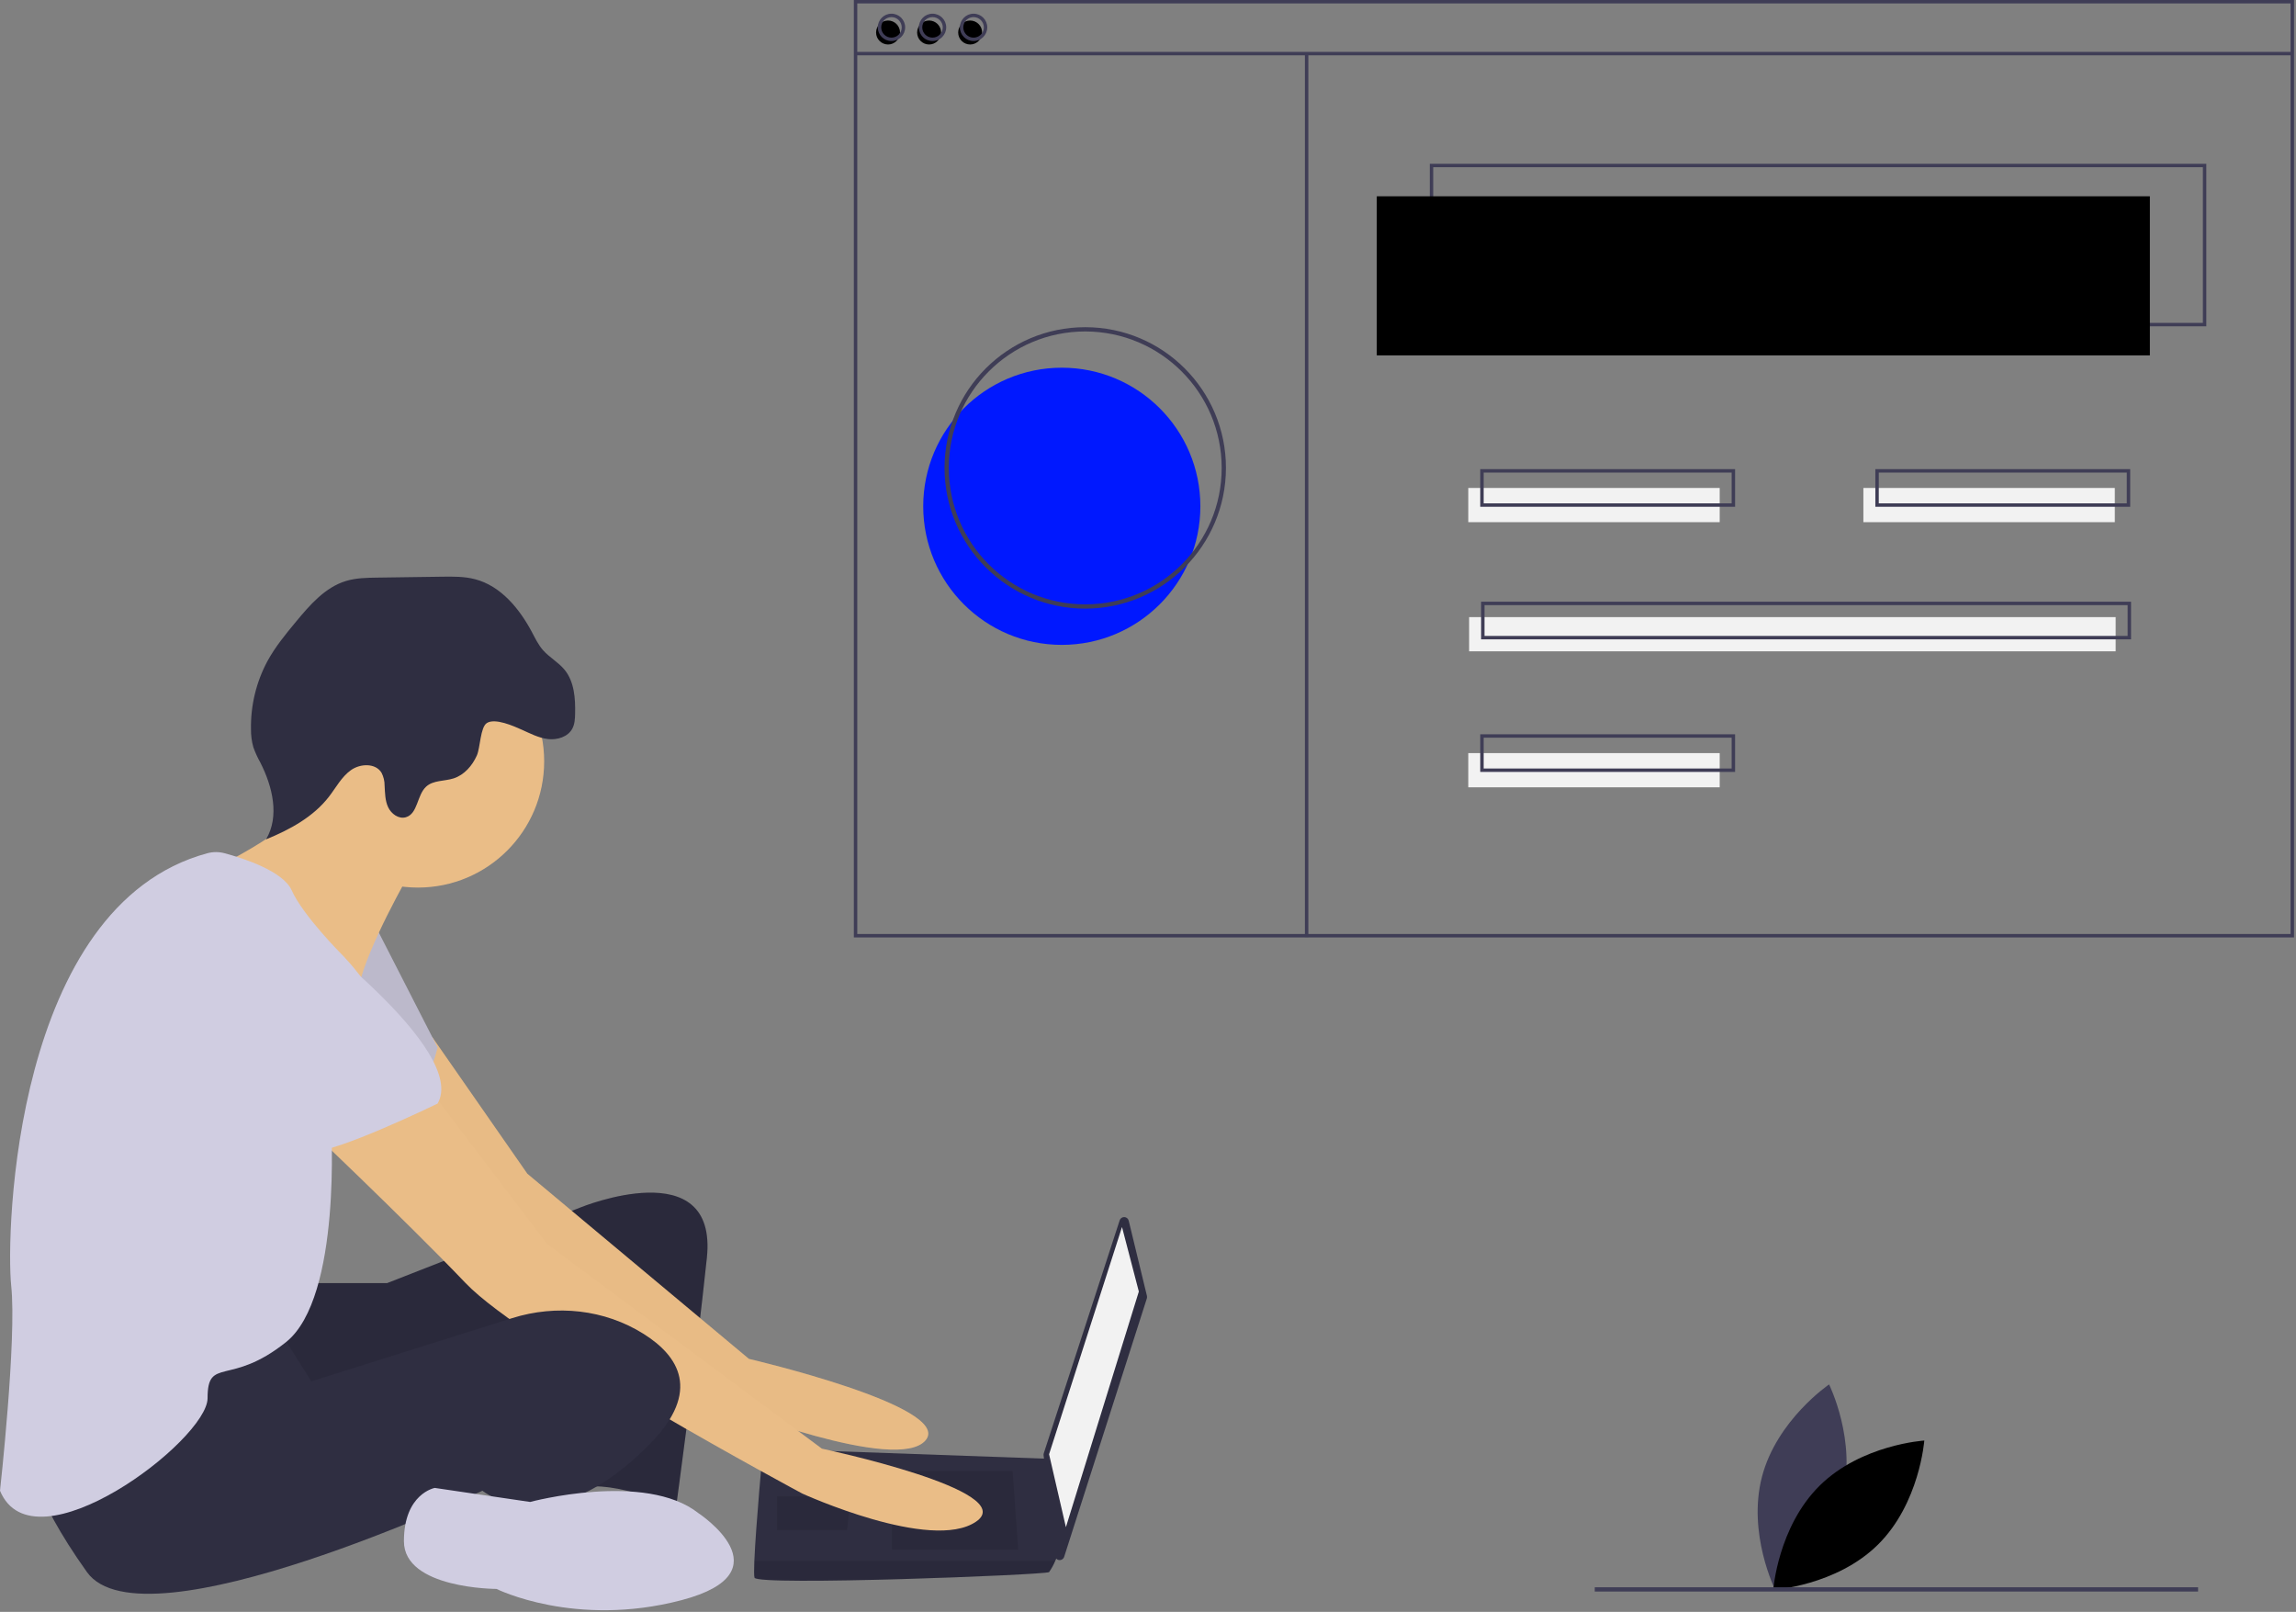 
<svg width="1077px" height="756px" viewBox="0 0 1077 756" version="1.1" xmlns="http://www.w3.org/2000/svg" xmlns:xlink="http://www.w3.org/1999/xlink">
    <rect x="0" y="0" width="1077" height="756" fill="#808080" stroke="none"/>
    <g id="Page-1" stroke="none" stroke-width="1" fill="none" fill-rule="evenodd">
        <g id="Skills-2" fill-rule="nonzero">
            <g id="Skills">
                <path d="M864.146,702.423 C857.161,729.021 832.687,745.643 832.687,745.643 C832.687,745.643 819.536,719.141 826.521,692.543 C833.505,665.945 857.98,649.323 857.98,649.323 C857.98,649.323 871.13,675.825 864.146,702.423 Z" id="Path" fill="#3F3D56"></path>
                <path d="M853.552,696.797 C833.989,716.124 831.801,745.628 831.801,745.628 C831.801,745.628 861.329,743.796 880.892,724.469 C900.454,705.142 902.643,675.638 902.643,675.638 C902.643,675.638 873.114,677.469 853.552,696.797 Z" id="Path" fill="#000000"></path>
                <path d="M144.734,601.808 L181.575,601.808 L272.363,566.283 C272.363,566.283 336.836,539.967 331.573,589.966 C326.31,639.965 317.099,707.069 317.099,707.069 C317.099,707.069 288.152,693.912 272.363,697.859 C256.574,701.806 267.1,617.597 267.1,617.597 C267.1,617.597 138.155,679.438 126.313,671.544 C114.471,663.649 111.84,608.387 111.84,608.387 L144.734,601.808 Z" id="Path" fill="#2F2E41"></path>
                <path d="M144.734,601.808 L181.575,601.808 L272.363,566.283 C272.363,566.283 336.836,539.967 331.573,589.966 C326.31,639.965 317.099,707.069 317.099,707.069 C317.099,707.069 288.152,693.912 272.363,697.859 C256.574,701.806 267.1,617.597 267.1,617.597 C267.1,617.597 138.155,679.438 126.313,671.544 C114.471,663.649 111.84,608.387 111.84,608.387 L144.734,601.808 Z" id="Path" fill="#000000" opacity="0.1"></path>
                <path d="M202.778,486.434 L247.364,550.494 L351.309,637.334 C351.309,637.334 447.36,659.702 434.202,675.491 C421.045,691.28 340.783,659.702 340.783,659.702 C340.783,659.702 221.048,572.862 217.101,566.283 C213.154,559.704 169.734,497.863 169.734,497.863 L202.778,486.434 Z" id="Path" fill="#EABD87"></path>
                <path d="M202.778,486.434 L247.364,550.494 L351.309,637.334 C351.309,637.334 447.36,659.702 434.202,675.491 C421.045,691.28 340.783,659.702 340.783,659.702 C340.783,659.702 221.048,572.862 217.101,566.283 C213.154,559.704 169.734,497.863 169.734,497.863 L202.778,486.434 Z" id="Path" fill="#D9AB75" opacity="0.1"></path>
                <path d="M176.312,434.706 L205.259,491.284 C205.259,491.284 198.68,518.915 188.154,521.547 C177.628,524.178 132.892,487.337 132.892,487.337 L176.312,434.706 Z" id="Path" fill="#D0CDE1"></path>
                <path d="M176.312,434.706 L205.259,491.284 C205.259,491.284 198.68,518.915 188.154,521.547 C177.628,524.178 132.892,487.337 132.892,487.337 L176.312,434.706 Z" id="Path" fill="#000000" opacity="0.1"></path>
                <path d="M529.451,572.514 L538.002,607.786 C538.097,608.179 538.082,608.591 537.959,608.976 L499.171,730.188 C498.855,731.177 497.891,731.811 496.857,731.709 C495.823,731.607 495.001,730.797 494.884,729.765 L489.518,682.546 C489.483,682.232 489.515,681.915 489.613,681.615 L525.215,572.351 C525.521,571.414 526.411,570.794 527.395,570.832 C528.379,570.87 529.219,571.557 529.451,572.514 Z" id="Path" fill="#2F2E41"></path>
                <polygon id="Path" fill="#F2F2F2" points="526.306 575.493 534.2 605.756 499.99 716.28 492.096 682.07"></polygon>
                <path d="M353.941,739.964 C355.256,743.911 490.78,738.648 492.096,737.332 C493.243,735.684 494.213,733.92 494.99,732.069 C496.227,729.437 497.359,726.806 497.359,726.806 L492.096,684.201 L357.888,679.438 C357.888,679.438 354.533,715.543 353.848,732.069 C353.678,736.24 353.678,739.174 353.941,739.964 Z" id="Path" fill="#2F2E41"></path>
                <polygon id="Path" fill="#000000" opacity="0.1" points="474.991 689.965 477.622 726.806 418.413 726.806 418.413 689.965"></polygon>
                <polygon id="Path" fill="#000000" opacity="0.1" points="398.677 701.806 399.03 701.736 397.361 717.596 364.467 717.596 364.467 701.806"></polygon>
                <path d="M353.941,739.964 C355.256,743.911 490.78,738.648 492.096,737.332 C493.243,735.684 494.213,733.92 494.99,732.069 L353.848,732.069 C353.678,736.24 353.678,739.174 353.941,739.964 Z" id="Path" fill="#000000" opacity="0.1"></path>
                <circle id="Oval" fill="#EABD87" cx="196.049" cy="357.076" r="59.209"></circle>
                <path d="M192.102,409.707 C192.102,409.707 172.365,443.917 168.418,462.337 C164.471,480.758 109.208,425.496 109.208,425.496 L101.972,406.417 C101.972,406.417 153.944,382.076 149.997,362.339 C146.05,342.603 192.102,409.707 192.102,409.707 Z" id="Path" fill="#EABD87"></path>
                <path d="M202.628,512.336 L256.574,583.388 L385.519,679.438 C385.519,679.438 478.938,699.175 457.886,713.648 C436.834,728.122 376.309,700.491 376.309,700.491 C376.309,700.491 246.048,630.755 218.417,601.808 C190.786,572.862 139.471,524.178 139.471,524.178 L202.628,512.336 Z" id="Path" fill="#EABD87"></path>
                <path d="M130.261,622.861 L146.05,647.86 L240.281,618.214 C260.957,611.71 283.629,614.103 301.968,625.657 C318.415,636.018 328.941,652.465 305.257,676.807 C257.89,725.49 226.311,699.175 226.311,699.175 C226.311,699.175 67.104,774.173 40.789,737.332 C14.473,700.491 13.158,682.07 13.158,682.07 C13.158,682.07 114.472,618.913 130.261,622.861 Z" id="Path" fill="#2F2E41"></path>
                <path d="M327.625,709.701 C327.625,709.701 369.73,737.332 319.731,750.49 C269.732,763.647 232.89,745.227 232.89,745.227 C232.89,745.227 189.47,745.227 189.47,722.859 C189.47,700.491 203.943,697.859 203.943,697.859 L248.679,704.438 C248.679,704.438 302.626,689.965 327.625,709.701 Z" id="Path" fill="#D0CDE1"></path>
                <path d="M244.621,342.182 C248.651,343.978 252.647,346.105 257.029,346.626 C261.41,347.148 266.399,345.618 268.472,341.723 C269.592,339.619 269.72,337.145 269.772,334.762 C269.931,327.537 269.408,319.726 264.83,314.135 C261.916,310.576 257.662,308.333 254.646,304.861 C252.485,302.373 251.047,299.358 249.498,296.449 C243.632,285.432 234.947,274.844 222.876,271.668 C217.836,270.341 212.548,270.406 207.337,270.48 L176.94,270.909 C172.02,270.978 167.026,271.059 162.317,272.482 C152.533,275.441 145.409,283.668 138.884,291.537 C134.003,297.423 129.109,303.371 125.446,310.083 C120.194,319.879 117.538,330.857 117.732,341.97 C117.691,344.82 118.059,347.662 118.824,350.408 C119.72,352.926 120.829,355.363 122.141,357.692 C127.841,368.888 131.226,382.874 124.806,393.674 C135.958,389.119 146.992,383.146 154.348,373.607 C157.639,369.339 160.22,364.343 164.606,361.212 C168.992,358.08 176.138,357.809 178.952,362.405 C179.919,364.264 180.417,366.331 180.403,368.427 C180.608,371.877 180.602,375.46 182.065,378.591 C183.528,381.722 187.012,384.248 190.339,383.311 C196.067,381.698 195.519,372.905 199.931,368.911 C203.282,365.878 208.452,366.458 212.757,365.081 C217.773,363.477 221.536,359.132 223.681,354.322 C225.311,350.666 225.287,341.099 228.371,339.119 C232.239,336.636 241.036,340.583 244.621,342.182 Z" id="Path" fill="#2F2E41"></path>
                <path d="M97.272,400.176 C99.935,399.465 102.74,399.472 105.4,400.197 C113.846,402.464 132.78,408.467 136.839,417.601 C142.103,429.443 160.523,447.864 160.523,447.864 C160.523,447.864 185.523,472.863 180.26,489.968 C174.997,507.073 155.26,526.81 155.26,526.81 C155.26,526.81 160.523,608.387 134.208,629.439 C107.893,650.492 97.367,636.018 97.367,655.755 C97.367,675.491 15.789,737.332 0,699.175 C0,699.175 7.895,628.124 5.263,603.124 C2.669,578.485 6.466,424.759 97.272,400.176 Z" id="Path" fill="#D0CDE1"></path>
                <path d="M139.471,433.39 C139.471,433.39 219.733,492.6 205.259,517.599 C205.259,517.599 156.576,541.283 146.05,539.967 C135.524,538.652 94.735,492.6 84.209,488.653 C73.683,484.705 68.42,413.654 139.471,433.39 Z" id="Path" fill="#D0CDE1"></path>
                <circle id="Oval" fill="#0018FF" cx="498.064" cy="237.458" r="65"></circle>
                <path d="M1034.93,153.041 L670.681,153.041 L670.681,76.821 L1034.93,76.821 L1034.93,153.041 Z M672.286,151.436 L1033.325,151.436 L1033.325,78.426 L672.286,78.426 L672.286,151.436 Z" id="Shape" fill="#3F3D56"></path>
                <rect id="Rectangle" fill="#000000" x="645.809" y="92.065" width="362.644" height="74.615"></rect>
                <circle id="Oval" fill="#000000" cx="416.565" cy="15.244" r="5.616"></circle>
                <circle id="Oval" fill="#000000" cx="435.82" cy="15.244" r="5.616"></circle>
                <circle id="Oval" fill="#000000" cx="455.076" cy="15.244" r="5.616"></circle>
                <path d="M1076.064,439.666 L400.519,439.666 L400.519,0 L1076.064,0 L1076.064,439.666 Z M402.123,438.061 L1074.459,438.061 L1074.459,1.605 L402.123,1.605 L402.123,438.061 Z" id="Shape" fill="#3F3D56"></path>
                <rect id="Rectangle" fill="#3F3D56" x="401.321" y="24.338" width="673.94" height="1.605"></rect>
                <path d="M418.17,19.255 C414.625,19.255 411.751,16.382 411.751,12.837 C411.751,9.292 414.625,6.418 418.17,6.418 C421.714,6.418 424.588,9.292 424.588,12.837 C424.584,16.38 421.713,19.251 418.17,19.255 L418.17,19.255 Z M418.17,8.023 C415.511,8.023 413.356,10.178 413.356,12.837 C413.356,15.496 415.511,17.651 418.17,17.651 C420.828,17.651 422.983,15.496 422.983,12.837 C422.98,10.18 420.827,8.026 418.17,8.023 L418.17,8.023 Z" id="Shape" fill="#3F3D56"></path>
                <path d="M437.425,19.255 C433.88,19.255 431.007,16.382 431.007,12.837 C431.007,9.292 433.88,6.418 437.425,6.418 C440.97,6.418 443.844,9.292 443.844,12.837 C443.839,16.38 440.968,19.251 437.425,19.255 L437.425,19.255 Z M437.425,8.023 C434.766,8.023 432.611,10.178 432.611,12.837 C432.611,15.496 434.766,17.651 437.425,17.651 C440.084,17.651 442.239,15.496 442.239,12.837 C442.236,10.18 440.082,8.026 437.425,8.023 L437.425,8.023 Z" id="Shape" fill="#3F3D56"></path>
                <path d="M456.68,19.255 C453.136,19.255 450.262,16.382 450.262,12.837 C450.262,9.292 453.136,6.418 456.68,6.418 C460.225,6.418 463.099,9.292 463.099,12.837 C463.095,16.38 460.224,19.251 456.68,19.255 L456.68,19.255 Z M456.68,8.023 C454.733,8.023 452.978,9.196 452.233,10.995 C451.488,12.794 451.9,14.864 453.277,16.241 C454.653,17.618 456.724,18.029 458.523,17.284 C460.321,16.539 461.494,14.784 461.494,12.837 C461.491,10.18 459.338,8.026 456.68,8.023 L456.68,8.023 Z" id="Shape" fill="#3F3D56"></path>
                <rect id="Rectangle" fill="#3F3D56" x="612.109" y="25.14" width="1.605" height="414.346"></rect>
                <rect id="Rectangle" fill="#F2F2F2" x="688.733" y="228.859" width="117.94" height="16.046"></rect>
                <rect id="Rectangle" fill="#F2F2F2" x="874.067" y="228.859" width="117.94" height="16.046"></rect>
                <path d="M813.893,237.684 L694.349,237.684 L694.349,220.033 L813.893,220.033 L813.893,237.684 Z M695.954,236.08 L812.289,236.08 L812.289,221.638 L695.954,221.638 L695.954,236.08 Z" id="Shape" fill="#3F3D56"></path>
                <rect id="Rectangle" fill="#F2F2F2" x="688.733" y="353.217" width="117.94" height="16.046"></rect>
                <path d="M813.893,362.042 L694.349,362.042 L694.349,344.392 L813.893,344.392 L813.893,362.042 Z M695.954,360.438 L812.289,360.438 L812.289,345.996 L695.954,345.996 L695.954,360.438 Z" id="Shape" fill="#3F3D56"></path>
                <rect id="Rectangle" fill="#F2F2F2" x="689.134" y="289.433" width="303.273" height="16.046"></rect>
                <path d="M999.628,299.863 L694.75,299.863 L694.75,282.212 L999.628,282.212 L999.628,299.863 Z M696.355,298.259 L998.023,298.259 L998.023,283.817 L696.355,283.817 L696.355,298.259 Z" id="Shape" fill="#3F3D56"></path>
                <path d="M999.227,237.684 L879.683,237.684 L879.683,220.033 L999.227,220.033 L999.227,237.684 Z M881.287,236.08 L997.622,236.08 L997.622,221.638 L881.287,221.638 L881.287,236.08 Z" id="Shape" fill="#3F3D56"></path>
                <path d="M509.064,285.458 C472.613,285.458 443.064,255.909 443.064,219.458 C443.064,183.007 472.613,153.458 509.064,153.458 C545.515,153.458 575.064,183.007 575.064,219.458 C575.023,255.892 545.497,285.417 509.064,285.458 Z M509.064,155.458 C473.717,155.458 445.064,184.112 445.064,219.458 C445.064,254.804 473.717,283.458 509.064,283.458 C544.41,283.458 573.064,254.804 573.064,219.458 C573.024,184.128 544.393,155.498 509.064,155.458 Z" id="Shape" fill="#3F3D56"></path>
                <rect id="Rectangle" fill="#3F3D56" x="748.064" y="744.458" width="283" height="2"></rect>
            </g>
        </g>
    </g>
</svg>